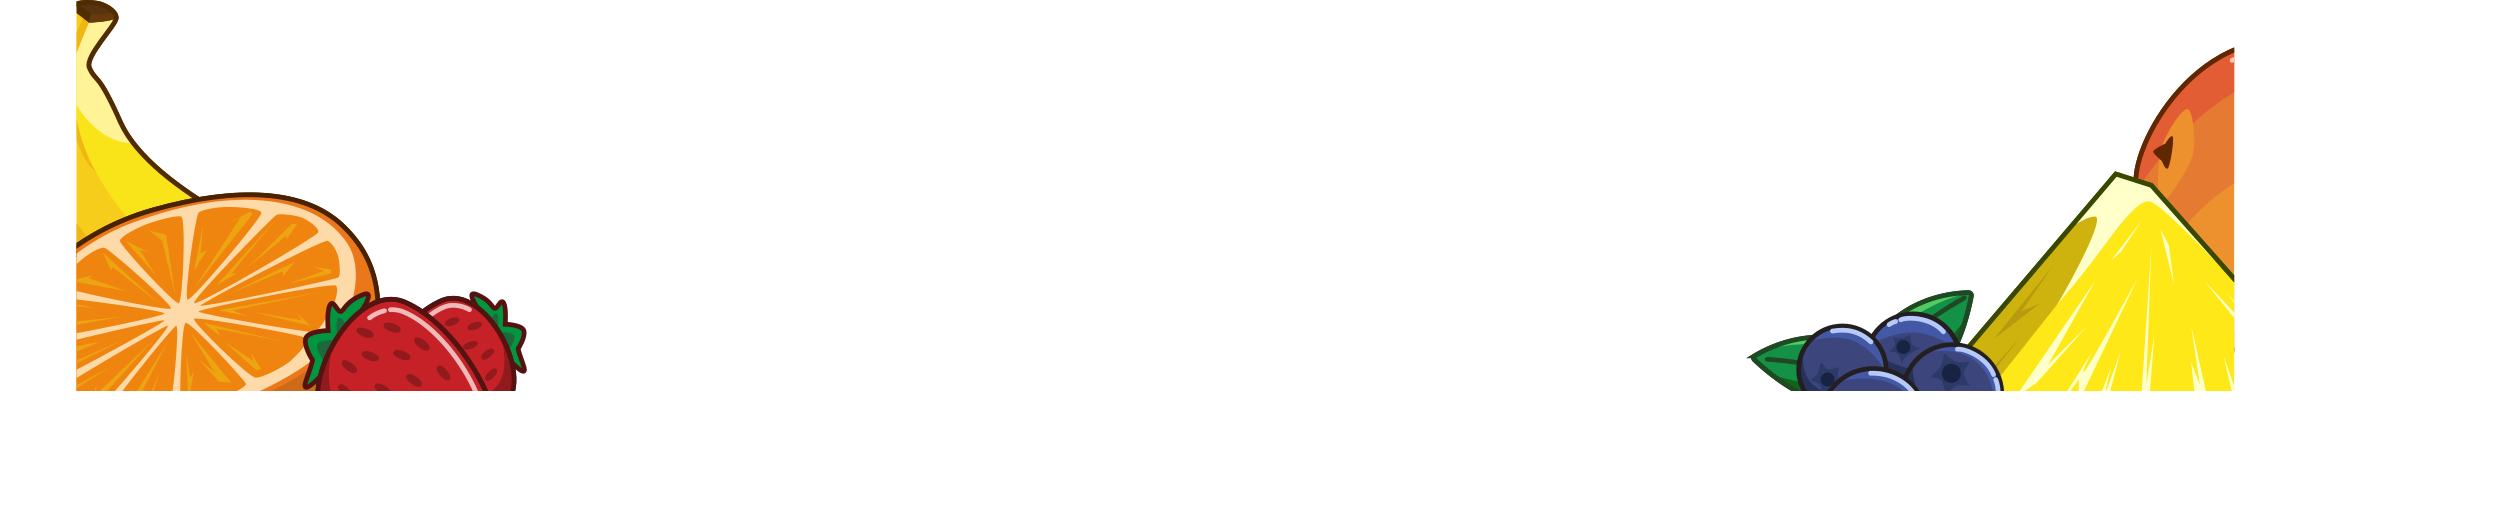 <svg xmlns="http://www.w3.org/2000/svg" xmlns:xlink="http://www.w3.org/1999/xlink" viewBox="0 0 1582.78 325.44"><defs><style>.cls-1,.cls-10,.cls-18,.cls-19,.cls-27,.cls-34,.cls-39,.cls-40,.cls-45,.cls-48,.cls-52{fill:none;}.cls-2{clip-path:url(#clip-path);}.cls-3{fill:#f7cd1c;}.cls-10,.cls-3{stroke:#512c00;}.cls-10,.cls-11,.cls-18,.cls-19,.cls-20,.cls-27,.cls-28,.cls-3,.cls-34,.cls-35,.cls-37,.cls-38,.cls-39,.cls-40,.cls-41,.cls-42,.cls-45,.cls-46,.cls-48,.cls-52{stroke-miterlimit:10;}.cls-10,.cls-11,.cls-18,.cls-19,.cls-20,.cls-27,.cls-28,.cls-3,.cls-34,.cls-35,.cls-37,.cls-39,.cls-40,.cls-41,.cls-42,.cls-45,.cls-48,.cls-52{stroke-width:3px;}.cls-4{fill:#f9e419;}.cls-5{fill:#efb614;}.cls-6{fill:#fff297;}.cls-7{fill:#512c00;}.cls-8{fill:#663b0c;}.cls-9{fill:#563311;}.cls-11,.cls-16{fill:#ed912e;}.cls-11,.cls-19{stroke:#602700;}.cls-12{fill:#e57b33;}.cls-13{fill:#e8b331;}.cls-14{fill:#e25d34;}.cls-15{fill:#b0a416;}.cls-17{fill:#602700;}.cls-18{stroke:#ffc6b0;}.cls-18,.cls-40,.cls-42,.cls-52{stroke-linecap:round;}.cls-20{fill:#ffe817;stroke:#3e5e00;}.cls-21{fill:#ceb20d;}.cls-22{fill:#99990a;}.cls-23{fill:#6b7c08;}.cls-24{fill:#ffffca;}.cls-25{fill:#b79a0d;}.cls-26{fill:#563e28;}.cls-27{stroke:#394700;}.cls-28{fill:#ce6b19;}.cls-28,.cls-34{stroke:#492300;}.cls-29{fill:#ea781b;}.cls-30{fill:#ad5310;}.cls-31{fill:#ffdaa9;}.cls-32{fill:#ef840f;}.cls-33{fill:#eda411;}.cls-35{fill:#009640;}.cls-35,.cls-39{stroke:#541211;}.cls-36{fill:#1c693b;}.cls-37{fill:#c52126;stroke:#361f0f;}.cls-38{fill:#911a1d;stroke:#911a1d;}.cls-40{stroke:#eebbba;}.cls-41,.cls-42{fill:#139146;}.cls-41,.cls-42,.cls-45{stroke:#1f4922;}.cls-43{fill:#50cc62;}.cls-44{fill:#13631a;}.cls-46{fill:#3d467c;}.cls-46,.cls-48{stroke:#231f20;}.cls-47{fill:#4358a6;}.cls-49{fill:#27325b;}.cls-50{fill:#2c3a67;}.cls-51{fill:#182242;}.cls-52{stroke:#b7c9f9;}</style><clipPath id="clip-path" transform="translate(48.47 -521.46)"><rect class="cls-1" width="1366" height="769"/></clipPath></defs><g id="Layer_10" data-name="Layer 10"><g class="cls-2"><g id="Layer_2" data-name="Layer 2"><path class="cls-3" d="M8.05,564.32c4.57,10,5.18,1.66,19.83,34.73,20,44,110.3,81.73,131,89.42s26.49,25.47,29.63,32-2.95,16.23-6.2,17.82-14.41,8.56-40.14,8.15C6.56,743.6-44.76,623.92-38.06,596.36s21.43-31.13,27.78-36S-6.91,528-2.52,525.11s12.18-2.25,16-1.54,11.2,4.32,11.63,8.94S5.18,556.67,8.05,564.32Z" transform="translate(48.47 -521.46)"/></g><g id="Layer_5" data-name="Layer 5"><path class="cls-4" d="M7.84,535.83s-10.74,21.86-10.62,31-3,26.52,12.93,59.23,57.5,82.57,131.26,89.85c40.88,5.69,46.69,13.36,46.69,13.36l.67-6.59s-8.83-21.23-17.2-26.69-.75-1.62-28.36-13.73C109.56,670.2,42.64,627.87,35,611.47,27.88,599,14.94,574,14.94,574a18.69,18.69,0,0,1-7.35-9.69c-2.4-6.86,17.86-29.5,17.06-31.79s-16.82,3.27-16.82,3.27" transform="translate(48.47 -521.46)"/><path class="cls-5" d="M-24.61,570c-6.22,11.8-7.92,14.65-4.75,34.28C-21.63,647,31.6,701,40.75,708.1s48.61,38.2,133,33.88c-4.8,2.65-29.14,8.55-49.52,3.44-12-1.55-56.1-9-83.15-27.81-28.41-12.07-60.9-61.79-60.9-61.79s-25.75-43.76-19.17-56C-36.08,588.26-30.56,573.4-24.61,570Z" transform="translate(48.47 -521.46)"/></g><g id="Layer_6" data-name="Layer 6"><path class="cls-5" d="M183.91,730.57l-72.42-20.24a281,281,0,0,0,33,6.08c19.48,2.55,30.29,6.17,33.45,7.55l6.86,3Z" transform="translate(48.47 -521.46)"/><path class="cls-6" d="M7.84,535.83s-9.77,20.85-10.33,27.79-1.45,12.62-.31,18,15.42,30.21,38.08,30.49L16.14,576.26s-8.61-10-9.26-14,18.24-29.8,18.24-29.8Z" transform="translate(48.47 -521.46)"/><path class="cls-5" d="M4,532.86s-9.31,19.6-10.42,30.48,2.61,55,18.72,67C-1.09,609.87-4.24,571.79-2.54,563.63S7.8,535.83,7.8,535.83Z" transform="translate(48.47 -521.46)"/></g><g id="Layer_4" data-name="Layer 4"><path class="cls-7" d="M-3.49,527.09l11.33,8.74s15.66-.5,16.8-3.28-3.51-7.72-13.52-9.23S-3.5,527.07-3.5,527.07" transform="translate(48.47 -521.46)"/><path class="cls-7" d="M188.05,720.48,182.87,726l-1,12.32s5.41-4.07,6.23-9a25.54,25.54,0,0,0,0-8.85" transform="translate(48.47 -521.46)"/><path class="cls-8" d="M7.84,535.83A30.09,30.09,0,0,1,9,530.27c3,.68,14.6-1.38,14.6-1.38s2.16,2.67.43,4.39S7.84,535.83,7.84,535.83Z" transform="translate(48.47 -521.46)"/><path class="cls-9" d="M.31,523.65S7.64,528.8,9,530.26a47,47,0,0,0,13.11-1.13c3.14-1-9.69-5.73-9.69-5.73L.3,523.66" transform="translate(48.47 -521.46)"/></g><g id="Layer_3" data-name="Layer 3"><path class="cls-10" d="M8.05,564.32c4.57,10,5.18,1.66,19.83,34.73,20,44,110.3,81.73,131,89.42s26.49,25.47,29.63,32-2.95,16.23-6.2,17.82-14.41,8.56-40.14,8.15C6.56,743.6-44.76,623.92-38.06,596.36s21.43-31.13,27.78-36S-6.91,528-2.52,525.11s12.18-2.25,16-1.54,11.2,4.32,11.63,8.94S5.18,556.67,8.05,564.32Z" transform="translate(48.47 -521.46)"/></g><g id="Layer_2-2" data-name="Layer 2"><path class="cls-11" d="M1304.07,631.75c3.73-34,57-114.6,133.84-73.09,42.78,18,110.49,88.52,91.66,156.75s-165.41,40.26-199.36,8.43S1300.35,665.71,1304.07,631.75Z" transform="translate(48.47 -521.46)"/></g><g id="Layer_3-2" data-name="Layer 3"><path class="cls-12" d="M1311.05,700.37c41.86-79.67,115-105,209.79-58.28-14.48-27.41-39.27-61.25-82.93-83.43s-77.88-5-90.18,5-35.57,33.4-41.32,57.4C1300.16,638.79,1298.78,681.35,1311.05,700.37Z" transform="translate(48.47 -521.46)"/><path class="cls-13" d="M1339.07,730.71c111.38,3.24,135.41-1.32,193.47-32.63,1.81,8.84-5.55,27-10.2,32.43s-57.43,25.86-87.85,26.37-75.43-16.37-75.43-16.37" transform="translate(48.47 -521.46)"/></g><g id="Layer_5-2" data-name="Layer 5"><path class="cls-14" d="M1301.6,646.22c40.39-64.11,85-76,85-76s34.49-9.6,96.73,20.34c-40.28-36.54-67.54-42.65-81.84-43.3s-41.89-1.39-70.12,31-29.74,67.91-29.74,67.91" transform="translate(48.47 -521.46)"/><path class="cls-15" d="M1530.68,710.93c-49.23,30-78.13,38.32-146.38,37.92,50,13.5,101,9.6,125.08-6.08,15.58-8.19,21.3-31.84,21.3-31.84" transform="translate(48.47 -521.46)"/></g><g id="Layer_6-2" data-name="Layer 6"><path class="cls-16" d="M1336.53,590.55c3.77.71,5.54,23.11,2.83,30.58s-15.67,28.93-19.55,28.76-1.77-27.79.37-35.42S1332.76,589.83,1336.53,590.55Z" transform="translate(48.47 -521.46)"/><path class="cls-17" d="M1327.16,608.18c.9,2.5-1.65,18.68-3.21,19.91s-3.71-4.68-3.71-4.68-5.52-4.48-5.47-6,7.61-5,7.61-5S1326.28,605.69,1327.16,608.18Z" transform="translate(48.47 -521.46)"/><path class="cls-18" d="M1364.69,559.72c10.34-4.93,31.33-16,71.19,2.88" transform="translate(48.47 -521.46)"/><path class="cls-18" d="M1441.49,565.81c9.85,3.39,28.31,18.45,30.37,21.84" transform="translate(48.47 -521.46)"/></g><g id="Layer_4-2" data-name="Layer 4"><path class="cls-19" d="M1304.07,631.75c3.73-34,57-114.6,133.84-73.09,42.78,18,110.49,88.52,91.66,156.75s-165.41,40.26-199.36,8.43S1300.35,665.71,1304.07,631.75Z" transform="translate(48.47 -521.46)"/></g><g id="Layer_2-3" data-name="Layer 2"><path class="cls-20" d="M1291.07,631.66l22.53,7.18,116.94,132c-81.33,81.9-192.86,39.79-233.89,15.59l-24.5-14.94Z" transform="translate(48.47 -521.46)"/></g><g id="Layer_3-3" data-name="Layer 3"><polygon class="cls-21" points="1339.57 110.19 1220.65 250.07 1245.15 265.02 1362.09 117.38 1339.57 110.19"/></g><g id="Layer_5-3" data-name="Layer 5"><path class="cls-22" d="M1177.07,764.89a13.51,13.51,0,0,0,4,2.26,11.18,11.18,0,0,0,4.39,0,11.64,11.64,0,0,0,1.38,4.48c1.13,1.75,1.89,1.22,4.24,3.07s3.53,2.72,5.66,3.19a14,14,0,0,1,4.4,2.17s11.24,9.36,14,9.62,5.16-3.16,5.16-3.16,2,4.05,4,4.78,20.8,10.27,24.93,9.77,9-4.63,9-4.63-1,3.38.26,3.51,7.39-3.26,7.39-3.26-2.26,5.51-1,8.64c5.89,2.64,21.3,4.52,23.68,4.52s4.89-3.64,4.89-3.64a16.75,16.75,0,0,0,3.88,4c2,1.25,22.2,2.87,27.44,2s20.3-3.89,23.06-3.39,1.13-5.76,1.13-5.76,3,1.46,4.35,1.46,1-5.85,1-5.85,5.39,5.64,6.64,6,1.5.25,4.76-.63,5.64-5.76,5.64-5.76,12.53.49,15.54-1.64,8.62-3.53,12.78-6.26,12.45-8.4,16-10.53l11.16-6.6c-110.9,99.33-253.63-4-253.63-4l3.73-4.38" transform="translate(48.47 -521.46)"/><path class="cls-23" d="M1175.9,767.15s1.79,3.93,3.67,4.44,4.76-2.22,4.76-2.22-2.13,3.47-1,5.22,5.42,1.15,7.77,3,2.64,3.29,4.76,3.76l4.15.92s13.14,10.09,15.9,10.36,5-3,5-3-.29,4.28,1.76,5,23.93,10.53,28.07,10,5-5.27,5-5.27,0,5.14,1.25,5.27,6.27-5.52,6.27-5.52-3.51,6.65-2.26,9.78c5.89,2.63,24.94,4.51,27.32,4.51s4-5,4-5-.25,3.76,1.75,5,26.09,2.87,31.33,2,20-4.26,22.81-3.76,4.26-5.76,4.26-5.76,1.38,2.51,2.75,2.51,0-7.27,0-7.27,2.51,7.14,3.76,7.52,7.52-1.88,10.78-2.76,2.51-5,2.51-5,10.52.12,13.53-2,8.62-3.53,12.78-6.26,12.45-8.4,16-10.53l11.16-6.6c-110.91,99.33-253.63-4-253.63-4l3.72-4.39" transform="translate(48.47 -521.46)"/></g><g id="Layer_6-3" data-name="Layer 6"><path class="cls-24" d="M1401.91,738.53s-78.49-87.82-89.51-89.5-28.2,31.2-58.44,65.13c8.31-13.5,31.11-55.8,23.85-55.6s-17.27,9-16.48,8.11l29.77-35,22.53,7.18,88.28,99.69" transform="translate(48.47 -521.46)"/><polygon class="cls-24" points="1275.91 251.62 1326.53 177.69 1296.71 230.82 1321.27 206.51 1289.44 242.35 1275.91 251.62"/><path class="cls-24" d="M1251.5,783.36l24.81-39.59s-7.27,13.53-5.51,13.28,34.58-60.4,34.58-60.4l-38.09,80,.5-15Z" transform="translate(48.47 -521.46)"/><polygon class="cls-24" points="1353.85 278.94 1362.09 155.39 1358.86 243.43 1363.88 212.78 1360.37 257.89 1353.85 278.94"/><polygon class="cls-24" points="1336.56 164.91 1356.11 139.35 1343.07 159.15 1336.56 164.91"/><path class="cls-24" d="M1411.39,769.36c-1.75-3-49.87-62.65-49.87-62.65l19,28.06L1347,699.16,1390.34,753Z" transform="translate(48.47 -521.46)"/><path class="cls-24" d="M1344.23,797.9c-.25-.75-5.52-47.12-5.52-47.12l5.52,14.11-5.52-37.66,11.78,52.38-5.89-4.52Z" transform="translate(48.47 -521.46)"/><polygon class="cls-24" points="1367.89 145.36 1376.41 180.2 1373.15 155.39 1367.89 145.36"/><path class="cls-24" d="M1272.3,795.36,1288.07,754s-4,15.79-3.26,15.29,9.52-26.32,9.52-26.32l-10,38.6Z" transform="translate(48.47 -521.46)"/><path class="cls-24" d="M1368.65,788.08c0-1.51-9.52-41.86-9.52-41.86l9.52,27.32,3.76-6.39Z" transform="translate(48.47 -521.46)"/><polygon class="cls-25" points="1248.97 251.62 1278.67 213.84 1253.85 241.85 1255.19 232.73 1248.97 251.62"/><polygon class="cls-25" points="1299.97 167.98 1262.31 214.66 1291.37 192.23 1279.79 197.12 1299.97 167.98"/><path class="cls-26" d="M1323.43,801.36c1.54-.24,9.65-1.61,11.73-.66s4.7,3.64,3.36,5.12-12.08,2.84-14.52,1.8-5.23-3.94-4.45-5.07S1321.89,801.63,1323.43,801.36Z" transform="translate(48.47 -521.46)"/><path class="cls-26" d="M1189.64,764.89c0-2.33,3.68-2.26,6.21,0s3.1,7.22,0,7.22S1189.64,767.22,1189.64,764.89Z" transform="translate(48.47 -521.46)"/><path class="cls-26" d="M1275.73,800.41c2.33-.93,5.37,0,7.6,0s4.75,1.41,3.83,3.81-6,2-8.72,1S1273.41,801.36,1275.73,800.41Z" transform="translate(48.47 -521.46)"/></g><g id="Layer_4-3" data-name="Layer 4"><path class="cls-27" d="M1291.07,631.66l22.53,7.18,116.94,132c-81.33,81.9-192.86,39.79-233.89,15.59l-24.5-14.94Z" transform="translate(48.47 -521.46)"/></g><g id="Layer_2-4" data-name="Layer 2"><path class="cls-28" d="M168.29,664.22c-24.2-23-67.18-24.57-119.33-10S-29.8,703-36.16,713.45s-16.27,30-7.09,55.92S1,847.81,71.06,845.31c43.4,0,97.64-32.55,111.83-80.53S192.49,687.15,168.29,664.22Z" transform="translate(48.47 -521.46)"/></g><g id="Layer_7" data-name="Layer 7"><path class="cls-29" d="M141.43,820.57c21.23-25.74,33.43-83.89,31-94.72s6.77-49,6.77-49,15.77,25.5,11.75,50.91-3.79,21-12.21,48.39c-12,26.08-37.24,44.43-37.24,44.43" transform="translate(48.47 -521.46)"/><path class="cls-30" d="M63.75,845.36c-41.49-16.54-68.37-36.83-73.2-57.22s-35-22.62-35-22.62S-30.42,800.66-17.38,810c7.93,6.41,28.3,23.67,41.33,27.77s39.8,7.61,39.8,7.61" transform="translate(48.47 -521.46)"/></g><g id="Layer_3-4" data-name="Layer 3"><path class="cls-29" d="M39.73,657.35C-9.54,673.21-47,717-46.59,745.44c.38,27.26,8,41.87,59.37,48.55s127.57-27.55,149.05-50.91c15.16-14.61,29.91-53,11.37-73.85C151.3,641.69,101.2,635.66,39.73,657.35Z" transform="translate(48.47 -521.46)"/><path class="cls-31" d="M41.21,660.44c-47,15.09-82.73,56.74-82.36,83.79.35,25.93,7.63,39.83,56.62,46.18S137.27,764.21,157.7,742c14.47-13.89,28.54-50.41,10.86-70.26C147.69,645.54,99.87,639.8,41.21,660.44Z" transform="translate(48.47 -521.46)"/></g><g id="Layer_5-4" data-name="Layer 5"><path class="cls-32" d="M63.14,727.75c-2.19,0-46.62,56-45.37,57.58s15.54,1.33,20.3.62,17.09-2.19,20-4.69S65.33,727.75,63.14,727.75Z" transform="translate(48.47 -521.46)"/><path class="cls-32" d="M69.09,725.87c-2.82,1.07-4.4,52.26-2.82,54.14s16.91-2.66,22.39-4.7,18.61-8.76,18.61-10.68S71.9,724.78,69.09,725.87Z" transform="translate(48.47 -521.46)"/><path class="cls-32" d="M74.42,723.37c1.41-1.88,69,10.21,71.34,12.2s-6.73,11.27-10.68,14.71-17.21,10.33-21.59,10.33S73,725.25,74.42,723.37Z" transform="translate(48.47 -521.46)"/><path class="cls-32" d="M77.23,718.62c.63-1.64,84.52-18.62,87-16.27s-1.38,12.82-3.75,16.58-7.2,12.05-9.7,12.82S76.61,720.27,77.23,718.62Z" transform="translate(48.47 -521.46)"/><path class="cls-32" d="M78.49,714.93c0-1.55,77.44-42.1,80.41-41s6.11,6.88,6.89,10.48,1.56,11.28,0,12.68S78.49,716.47,78.49,714.93Z" transform="translate(48.47 -521.46)"/><path class="cls-32" d="M74.42,713.36c-1.58-2.19,50-54.82,52.22-55.89s12.71.33,16.31,1.9,11,6.41,10,9.23S76,715.54,74.42,713.36Z" transform="translate(48.47 -521.46)"/><path class="cls-32" d="M70.36,711.17c-2.72-.63,5-53.37,6.88-55.09s10.8-3.6,18.78-3.6,20,1.07,21,3.6S73.06,711.79,70.36,711.17Z" transform="translate(48.47 -521.46)"/><path class="cls-32" d="M66.27,658.59c-3.13-1.12-16.11,2.66-21.59,4.69S27.47,671.1,27.47,674s34.61,40.21,37.24,39.43S69.4,659.71,66.27,658.59Z" transform="translate(48.47 -521.46)"/><path class="cls-32" d="M59.67,716.8c1.88-1.88-39.11-37.87-41.93-38.46S7.06,682.09.84,687.88s-14.23,11.75-12.51,14.24S57.82,718.68,59.67,716.8Z" transform="translate(48.47 -521.46)"/><path class="cls-32" d="M55.63,719.93c0-2-72.59-11.9-75.72-10.33s-9,9.74-10.33,12.2-4.64,14.3-2.47,15.75S55.62,722,55.63,719.93Z" transform="translate(48.47 -521.46)"/><path class="cls-32" d="M55.63,724.31c-1.4-1.15-89,19.9-90.74,21.13s-.94,8.28,0,11.41,7.89,10.91,10.52,10.91S57,725.44,55.63,724.31Z" transform="translate(48.47 -521.46)"/><path class="cls-32" d="M57.82,727.75c-1.56-1.07-77.6,44.12-77.6,46s10.42,7.2,13.3,7.82,13.77,3.13,16.74,2.19S59.39,728.82,57.82,727.75Z" transform="translate(48.47 -521.46)"/></g><g id="Layer_6-4" data-name="Layer 6"><polygon class="cls-33" points="119.13 254.69 118.04 223.61 120.32 239.15 122.83 235.08 119.13 254.69"/><polygon class="cls-33" points="179.21 216.19 128.72 204.39 139.36 212.66 137 208.06 179.21 216.19"/><polygon class="cls-33" points="162.18 234.39 141.85 216.19 160.44 228.54 158.73 223.61 165.46 233.51 162.18 234.39"/><polygon class="cls-33" points="205.09 184.48 138.53 196.39 156.89 200.34 147.09 196.59 205.09 184.48"/><polygon class="cls-33" points="196.74 206.27 158.73 197.22 191.1 202.81 187.56 198.13 196.74 206.27"/><polygon class="cls-33" points="145.21 185.95 186.72 165.71 179.21 174.89 179.21 171.76 145.21 185.95"/><path class="cls-33" d="M161.17,694.46c-.62.42-26.71,6.48-26.71,6.48L156.57,693l-7.09-2.51L161.17,692Z" transform="translate(48.47 -521.46)"/><polygon class="cls-33" points="174.41 139.22 137 180.67 150 173 146.67 173 174.41 139.22"/><polygon class="cls-33" points="184.84 141.72 157.1 169.05 181.51 149.03 180.88 152.44 188.19 141.72 184.84 141.72"/><polygon class="cls-33" points="106.34 216.19 83.04 261.05 83.04 245.62 84.7 250.83 106.34 216.19"/><polygon class="cls-33" points="90.97 258.99 101.19 235.67 94.68 254.69 99.73 252.5 90.97 258.99"/><polygon class="cls-33" points="159.81 135.64 122.83 182.62 152.1 137.97 143.96 141.72 158.73 133.79 159.81 135.64"/><polygon class="cls-33" points="122.83 171.34 128.72 141.72 126.96 160.37 131.18 158.2 122.83 171.34"/><polygon class="cls-33" points="79.49 152.44 98.69 174.26 88.47 158.2 94.68 159.94 79.49 152.44"/><polygon class="cls-33" points="94.68 146.1 102.65 152.44 111 186.78 105.15 148.61 94.68 146.1"/><polygon class="cls-33" points="100.36 191.91 65.1 159.94 70.31 171.34 71.36 169.05 100.36 191.91"/><polygon class="cls-33" points="80.74 184.48 44.65 177.81 58.23 174.26 56.13 176.15 80.74 184.48"/><polygon class="cls-33" points="20.66 210.35 78.24 200.34 30.46 205.35 37.56 200.34 20.66 210.35"/><polygon class="cls-33" points="31.09 193.56 49.45 197.22 45.7 193.56 60.92 195.38 35.06 189.71 31.09 193.56"/><polygon class="cls-33" points="23.79 242.27 79.49 214.53 28.69 236.85 32.13 231.69 23.79 240.4 23.79 242.27"/><polygon class="cls-33" points="39.02 226.63 63.64 216.19 42.36 220.44 47.37 221.41 39.02 226.63"/><polygon class="cls-33" points="96.14 216.19 56.54 260.01 60.92 243.53 60.92 249.58 96.14 216.19"/><polygon class="cls-33" points="70.73 231.69 34.23 251.66 47.99 250 46.01 247.32 70.73 231.69"/><path class="cls-33" d="M98.2,763.74c-.84-.21-26.24-32-26.24-32l15.39,25.39-10.12-8.21,12.82,14.21Z" transform="translate(48.47 -521.46)"/></g><g id="Layer_4-4" data-name="Layer 4"><path class="cls-34" d="M168.29,664.22c-24.2-23-67.18-24.57-119.33-10S-29.8,703-36.16,713.45s-16.27,30-7.09,55.92S1,847.81,71.06,845.31c43.4,0,97.64-32.55,111.83-80.53S192.49,687.15,168.29,664.22Z" transform="translate(48.47 -521.46)"/></g><g id="Layer_13" data-name="Layer 13"><path class="cls-35" d="M256.66,720.62s-12-16.36-3.22-12.65,9.24,7.72,11.09,8.7,4.17-6.92,5.94-3.28.91,13.34.91,13.34,10.64.28,11.81,4.09-3.37,11.06-3.37,11.06-1.46-1.68,3,10.59-12.41-7-12.41-7Z" transform="translate(48.47 -521.46)"/><path class="cls-36" d="M252.83,727.71s-10-12.85-2-10.4,8.12,5.77,9.79,6.45,4.51-6.2,5.89-3.26-.22,11.2-.22,11.2,10.07-.63,10.85,2.52S273,743.8,273,743.8s-1.26-1.33,2,8.74-11.19-4.89-11.19-4.89Z" transform="translate(48.47 -521.46)"/><path class="cls-37" d="M185.14,785.44c-8.43-15.25,18.63-62.36,46.27-73.78s60.82,50.66,37.89,68.5S193.57,800.68,185.14,785.44Z" transform="translate(48.47 -521.46)"/><path class="cls-38" d="M271.13,739.47c-5.66-14.2,6.36,12.8-4.24,26.21s-63.47,31-82.36,18.64c11.27,20.69,80.36,6.16,88-8.51S276.79,753.66,271.13,739.47Z" transform="translate(48.47 -521.46)"/><path class="cls-39" d="M185.14,785.44c-8.43-15.25,18.63-62.36,46.27-73.78s60.83,50.66,37.89,68.5S193.57,800.68,185.14,785.44Z" transform="translate(48.47 -521.46)"/><path class="cls-38" d="M191.74,780.33c1.14,2.26,8.78-1.82,7.74-3.88S190.61,778.06,191.74,780.33Z" transform="translate(48.47 -521.46)"/><path class="cls-38" d="M213.4,780.05c.85,2.38,8.93-.73,8.18-2.9S212.55,777.66,213.4,780.05Z" transform="translate(48.47 -521.46)"/><path class="cls-38" d="M247.6,769.56c1.08,2.29,8.81-1.61,7.82-3.7S246.52,767.28,247.6,769.56Z" transform="translate(48.47 -521.46)"/><path class="cls-38" d="M256.84,748.32c1.54,2,8.27-3.44,6.86-5.27S255.3,746.31,256.84,748.32Z" transform="translate(48.47 -521.46)"/><path class="cls-38" d="M222.83,755.31c1.45,2.08,8.41-3.08,7.08-5S221.37,753.24,222.83,755.31Z" transform="translate(48.47 -521.46)"/><path class="cls-38" d="M233.74,726.62c.85,2.38,8.93-.72,8.18-2.9S232.89,724.23,233.74,726.62Z" transform="translate(48.47 -521.46)"/><path class="cls-38" d="M218.79,736.42c1.56,2,8.25-3.5,6.84-5.32S217.24,734.42,218.79,736.42Z" transform="translate(48.47 -521.46)"/><path class="cls-38" d="M208,752.22c1.88,1.66,7.41-5,5.66-6.54S206.13,750.57,208,752.22Z" transform="translate(48.47 -521.46)"/><path class="cls-38" d="M201.62,766c1.51,2,8.32-3.32,6.92-5.17S200.11,763.92,201.62,766Z" transform="translate(48.47 -521.46)"/><path class="cls-38" d="M245.22,741.57c.84,2.37,8.92-.73,8.17-2.91S244.37,739.18,245.22,741.57Z" transform="translate(48.47 -521.46)"/><path class="cls-38" d="M219.67,767.38c.85,2.39,8.93-.72,8.18-2.9S218.82,765,219.67,767.38Z" transform="translate(48.47 -521.46)"/><path class="cls-38" d="M231.75,777.26c1,2.31,8.85-1.35,7.93-3.47S230.73,774.94,231.75,777.26Z" transform="translate(48.47 -521.46)"/><path class="cls-38" d="M239.05,759.88c1.32,2.16,8.59-2.52,7.39-4.51S237.75,757.72,239.05,759.88Z" transform="translate(48.47 -521.46)"/><path class="cls-38" d="M228.68,741c.85,2.37,8.93-.73,8.18-2.91S227.83,738.6,228.68,741Z" transform="translate(48.47 -521.46)"/><path class="cls-38" d="M259.49,761.7c1.81,1.76,7.69-4.6,6-6.21S257.68,759.93,259.49,761.7Z" transform="translate(48.47 -521.46)"/><path class="cls-38" d="M248,729.29c.84,2.39,8.92-.73,8.17-2.9S247.1,726.91,248,729.29Z" transform="translate(48.47 -521.46)"/><path class="cls-40" d="M221.76,722.71s9.11-7.92,16-7.92a20.9,20.9,0,0,1,11,2.75" transform="translate(48.47 -521.46)"/></g><g id="Layer_11" data-name="Layer 11"><path class="cls-35" d="M177.05,723.39s14.47-19.72,3.89-15.25-11.15,9.31-13.38,10.5-5-8.38-7.16-4-1.1,16.08-1.1,16.08-12.83.34-14.24,5S149.12,749,149.12,749s1.75-2-3.64,12.78,14.94-8.4,14.94-8.4Z" transform="translate(48.47 -521.46)"/><path class="cls-36" d="M181.68,732s12.08-15.5,2.45-12.58-9.8,7-11.81,7.78-5.45-7.48-7.11-3.92.26,13.5.26,13.5-12.12-.75-13.09,3,4.94,11.6,4.94,11.6,1.49-1.56-2.42,10.51S168.39,756,168.39,756Z" transform="translate(48.47 -521.46)"/><path class="cls-37" d="M263.34,801.6c10.17-18.38-22.48-75.23-55.82-89s-73.38,61.12-45.71,82.64S253.17,820,263.34,801.6Z" transform="translate(48.47 -521.46)"/><path class="cls-38" d="M159.57,746.14c6.8-17.13-7.66,15.44,5.11,31.62s76.58,37.41,99.39,22.48c-13.6,25-96.95,7.43-106.11-10.26S152.77,763.26,159.57,746.14Z" transform="translate(48.47 -521.46)"/><path class="cls-39" d="M263.34,801.6c10.17-18.38-22.48-75.23-55.83-89s-73.37,61.12-45.7,82.64S253.17,820,263.34,801.6Z" transform="translate(48.47 -521.46)"/><path class="cls-38" d="M255.37,795.43c-1.37,2.73-10.58-2.19-9.33-4.68S256.74,792.7,255.37,795.43Z" transform="translate(48.47 -521.46)"/><path class="cls-38" d="M229.25,795.09c-1,2.88-10.77-.88-9.84-3.5S230.27,792.22,229.25,795.09Z" transform="translate(48.47 -521.46)"/><path class="cls-38" d="M188,782.44c-1.3,2.76-10.63-2-9.44-4.46S189.3,779.68,188,782.44Z" transform="translate(48.47 -521.46)"/><path class="cls-38" d="M176.84,756.82c-1.89,2.42-10-4.15-8.28-6.36S178.7,754.42,176.84,756.82Z" transform="translate(48.47 -521.46)"/><path class="cls-38" d="M217.88,765.25c-1.75,2.52-10.15-3.71-8.55-6S219.62,762.75,217.88,765.25Z" transform="translate(48.47 -521.46)"/><path class="cls-38" d="M204.7,730.64c-1,2.87-10.77-.88-9.83-3.5S205.71,727.76,204.7,730.64Z" transform="translate(48.47 -521.46)"/><path class="cls-38" d="M222.74,742.47c-1.89,2.4-10-4.22-8.24-6.42S224.61,740.05,222.74,742.47Z" transform="translate(48.47 -521.46)"/><path class="cls-38" d="M235.72,761.53c-2.31,2-8.94-6.08-6.84-7.91S238,759.53,235.72,761.53Z" transform="translate(48.47 -521.46)"/><path class="cls-38" d="M243.45,778.08c-1.82,2.45-10.06-4-8.37-6.23S245.28,775.64,243.45,778.08Z" transform="translate(48.47 -521.46)"/><path class="cls-38" d="M190.86,748.67c-1,2.87-10.77-.88-9.83-3.51S191.87,745.79,190.86,748.67Z" transform="translate(48.47 -521.46)"/><path class="cls-38" d="M221.69,779.81c-1,2.88-10.78-.87-9.84-3.5S222.69,776.94,221.69,779.81Z" transform="translate(48.47 -521.46)"/><path class="cls-38" d="M207.12,791.73c-1.22,2.79-10.7-1.63-9.58-4.18S208.34,788.93,207.12,791.73Z" transform="translate(48.47 -521.46)"/><path class="cls-38" d="M198.27,770.78c-1.58,2.6-10.36-3-8.91-5.44S199.87,768.16,198.27,770.78Z" transform="translate(48.47 -521.46)"/><path class="cls-38" d="M210.81,748c-1,2.87-10.77-.88-9.84-3.5S211.83,745.09,210.81,748Z" transform="translate(48.47 -521.46)"/><path class="cls-38" d="M173.63,773c-2.19,2.13-9.28-5.54-7.29-7.49S175.84,770.82,173.63,773Z" transform="translate(48.47 -521.46)"/><path class="cls-38" d="M187.57,733.86c-1,2.87-10.77-.88-9.83-3.5S188.59,731,187.57,733.86Z" transform="translate(48.47 -521.46)"/></g><g id="Layer_15" data-name="Layer 15"><path class="cls-40" d="M194.94,718.23a24.62,24.62,0,0,0-9.4,4.48" transform="translate(48.47 -521.46)"/><path class="cls-40" d="M198.71,717.55a19.26,19.26,0,0,1,8.42,1.44c20.92,8.65,41.52,36.6,48.33,57.74" transform="translate(48.47 -521.46)"/></g><g id="Layer_9-2" data-name="Layer 9"><path class="cls-41" d="M1137.94,737.82c19.07-28.6,51.37-31,59.88-31.08a1.77,1.77,0,0,1,1.79,1.74,2,2,0,0,1,0,.34c-2.06,11.28-13.71,64.84-47.55,58.78C1114.23,760.83,1115.84,771,1137.94,737.82Z" transform="translate(48.47 -521.46)"/><path class="cls-42" d="M1156.51,740.35c7.19-13.13,38.65-30.27,38.65-30.27" transform="translate(48.47 -521.46)"/><path class="cls-43" d="M1153.76,728.84a113.37,113.37,0,0,1,44.07-22.08c-30.62.41-50.49,19.12-50.17,21S1153.76,728.84,1153.76,728.84Z" transform="translate(48.47 -521.46)"/><path class="cls-44" d="M1174.37,745.05c8.5-3.91,21.76-21.77,21.76-21.77s-5,16.89-10,24.28S1165.87,749,1174.37,745.05Z" transform="translate(48.47 -521.46)"/><path class="cls-45" d="M1137.94,737.82c19.07-28.6,51.37-31,59.88-31.08a1.77,1.77,0,0,1,1.79,1.74,2,2,0,0,1,0,.34c-2.06,11.28-13.71,64.84-47.55,58.78C1114.23,760.83,1115.84,771,1137.94,737.82Z" transform="translate(48.47 -521.46)"/><path class="cls-41" d="M1124.81,771.62c-29.23,17.52-34.75,48.87-35.72,57.15a1.57,1.57,0,0,0,1.34,1.78,1.85,1.85,0,0,0,.47,0c11-1.61,63.28-11,60.94-44.16C1149.16,749.37,1158.69,751.3,1124.81,771.62Z" transform="translate(48.47 -521.46)"/><path class="cls-42" d="M1133.51,792.51c-14.07,4.52-37.75,31.36-37.75,31.36" transform="translate(48.47 -521.46)"/><path class="cls-43" d="M1119.71,780.66a121,121,0,0,0-29.21,39.61c6.14-29.34,27.61-46.13,29.31-45.61S1119.71,780.66,1119.71,780.66Z" transform="translate(48.47 -521.46)"/><path class="cls-44" d="M1128,807.32c-4.59,8.14-23,20.4-23,20.4s16.63-4.27,24.19-8.85S1132.64,799.2,1128,807.32Z" transform="translate(48.47 -521.46)"/><path class="cls-45" d="M1124.81,771.62c-29.23,17.52-34.75,48.87-35.72,57.15a1.57,1.57,0,0,0,1.34,1.78,1.85,1.85,0,0,0,.47,0c11-1.61,63.28-11,60.94-44.16C1149.16,749.37,1158.69,751.3,1124.81,771.62Z" transform="translate(48.47 -521.46)"/><path class="cls-41" d="M1129.53,739.6c-31.81-12.23-59.9,2.74-67,7.08a1.57,1.57,0,0,0-.59,2.15,1.52,1.52,0,0,0,.3.37c8,7.66,47.65,43.06,72.3,20.77C1162.06,745.07,1166.41,753.76,1129.53,739.6Z" transform="translate(48.47 -521.46)"/><path class="cls-42" d="M1118.41,759.33c-12.23-8.29-48-10.4-48-10.4" transform="translate(48.47 -521.46)"/><path class="cls-43" d="M1119.27,741.15a120.92,120.92,0,0,0-49.2,1.41c26.9-13.24,53.35-6.69,54-5S1119.27,741.15,1119.27,741.15Z" transform="translate(48.47 -521.46)"/><path class="cls-44" d="M1103.4,764.14c-9.24,1.4-30.21-5.53-30.21-5.53s13.61,10.47,21.87,13.59S1112.64,762.74,1103.4,764.14Z" transform="translate(48.47 -521.46)"/><path class="cls-45" d="M1129.53,739.6c-31.81-12.23-59.9,2.74-67,7.08a1.57,1.57,0,0,0-.59,2.15,1.52,1.52,0,0,0,.3.37c8,7.66,47.65,43.06,72.3,20.77C1162.06,745.07,1166.41,753.76,1129.53,739.6Z" transform="translate(48.47 -521.46)"/></g><g id="back_berry" data-name="back berry"><circle class="cls-46" cx="1211.16" cy="228.63" r="29.93"/><path class="cls-47" d="M1134.7,739.71c13.84-33.08,54.45-18.42,56.07,2.84C1168.93,728.84,1158.75,728.87,1134.7,739.71Z" transform="translate(48.47 -521.46)"/><circle class="cls-48" cx="1211.16" cy="228.63" r="29.93"/><path class="cls-49" d="M1137.92,744.68s8.35,32.27,35.14,9.26C1157.82,759.38,1137.92,744.68,1137.92,744.68Z" transform="translate(48.47 -521.46)"/></g><g id="Layer_5-5" data-name="Layer 5"><path class="cls-50" d="M1150.43,735.26a.25.25,0,0,0-.31.19.24.24,0,0,0,0,.2,6.75,6.75,0,0,1,1.24,4c-.22,1.43-2.25,3.2-3.44,4.15a.26.26,0,0,0,0,.37.27.27,0,0,0,.22.11c1.23-.15,3.27-.21,4.43.79,1.32,1.15,2.4,4.4,2.85,5.92a.25.25,0,0,0,.31.19.27.27,0,0,0,.19-.17,11.15,11.15,0,0,1,3.39-4.66,46.4,46.4,0,0,1,7.49-4.08.25.25,0,0,0,.15-.34.24.24,0,0,0-.2-.16c-1.2-.27-3.4-.88-4.37-2-1.08-1.27-1.24-5-1.25-6.28a.27.27,0,0,0-.27-.26.23.23,0,0,0-.14,0,19.24,19.24,0,0,1-4.91,2.22A15.31,15.31,0,0,1,1150.43,735.26Z" transform="translate(48.47 -521.46)"/><circle class="cls-51" cx="1205.02" cy="219.7" r="4.4"/></g><g id="front_right_berry" data-name="front right berry"><circle class="cls-46" cx="1235.96" cy="249.45" r="31.34"/><path class="cls-47" d="M1170.66,744.44c17-3.17,45.13-.56,44.24,41.39C1231.17,750.26,1192.25,730.2,1170.66,744.44Z" transform="translate(48.47 -521.46)"/><path class="cls-49" d="M1162.17,752.59c-9.27,7.74-6.42,59.18,35.74,48C1170.08,795.92,1163.86,770.41,1162.17,752.59Z" transform="translate(48.47 -521.46)"/><circle class="cls-48" cx="1187.52" cy="771.01" r="31.34" transform="translate(-139.84 -84.71) rotate(-19.34)"/></g><g id="Layer_6-5" data-name="Layer 6"><path class="cls-50" d="M1183,745.42a.43.43,0,0,0-.61,0,.42.42,0,0,0-.12.26,31.46,31.46,0,0,1-1.8,7.18c-.9,1.85-4.54,5.26-6.21,6.77a.44.44,0,0,0,0,.62.42.42,0,0,0,.31.15c1.67.06,4.72.39,6,2,1.8,2.19,3,10.18,3.29,9.86s3.6-5.6,6.28-6.54c2-.71,5.86-.3,7.64-.06a.44.44,0,0,0,.47-.4.51.51,0,0,0-.06-.25c-1-1.59-3.08-5.13-3.3-6.91s2.22-5.19,3.39-6.69a.43.43,0,0,0-.07-.61.45.45,0,0,0-.29-.1,42.22,42.22,0,0,1-7.85-.24C1187.81,750,1184.36,746.79,1183,745.42Z" transform="translate(48.47 -521.46)"/><circle class="cls-51" cx="1235.44" cy="236.4" r="6.04"/></g><g id="back_left_berry" data-name="back left berry"><circle class="cls-46" cx="1166.14" cy="233.95" r="27.68"/><path class="cls-47" d="M1097.46,737c22.68-4.35,33.23-1.88,48.19,19.24C1143.44,722.9,1108.38,723,1097.46,737Z" transform="translate(48.47 -521.46)"/><path class="cls-49" d="M1129.68,772c-27.54,1.65-38.56-8.64-36.59-28.58C1085.73,746,1090.66,799.87,1129.68,772Z" transform="translate(48.47 -521.46)"/><circle class="cls-48" cx="1166.45" cy="234.06" r="27.68"/></g><g id="Layer_7-2" data-name="Layer 7"><path class="cls-50" d="M1103.86,751.91a.73.73,0,0,1,.85-.57.73.73,0,0,1,.42.25c1.12,1.37,2.95,3.46,3.68,3.76s4.17-.72,6-1.35a.72.72,0,0,1,.93.83c-.38,2-1,5.82-.77,6.6.21.61,2.1,1.4,3.65,1.93a.71.71,0,0,1,.44.91.69.69,0,0,1-.46.45c-2.59.88-6.83,2.32-8,2.84a29.47,29.47,0,0,0-5,4,.72.72,0,0,1-1,0,.76.76,0,0,1-.19-.54c.1-1.89.15-4.66-.36-5.63s-3.43-2.24-5.26-2.92a.73.73,0,0,1-.44-.93.72.72,0,0,1,.32-.37c1.24-.74,3-1.93,3.5-3.09A35.33,35.33,0,0,0,1103.86,751.91Z" transform="translate(48.47 -521.46)"/><circle class="cls-51" cx="1157.05" cy="240.21" r="4.4"/></g><g id="front_berry" data-name="front berry"><circle class="cls-46" cx="1186.04" cy="267.08" r="33.75"/><path class="cls-47" d="M1116.07,762.51c25.63-3.86,43.41-1.25,55.09,29.44C1171.72,751.08,1129.66,748.47,1116.07,762.51Z" transform="translate(48.47 -521.46)"/><path class="cls-49" d="M1104.76,781.43c-5.48,17.59,14,54.3,50.81,35.68C1129.28,817.08,1113.2,803.84,1104.76,781.43Z" transform="translate(48.47 -521.46)"/><circle class="cls-48" cx="1186.04" cy="267.08" r="33.75"/></g><g id="Layer_8" data-name="Layer 8"><path class="cls-50" d="M1138.72,770.73a.66.66,0,0,0-1.13.3,79.88,79.88,0,0,1-2.46,8.52c-.7,1.51-6.29,4.92-9.14,6.6a.65.65,0,0,0-.2.91.64.64,0,0,0,.43.3c2.51.4,6.74,1.32,7.36,2.91.68,1.75.88,8.57.94,11.66a.66.66,0,0,0,.67.65.67.67,0,0,0,.45-.18c2.21-2.15,7.16-6.8,9.17-7.5s8.22-1.14,10.91-1.3a.66.66,0,0,0,.63-.69.73.73,0,0,0-.14-.38c-1.69-2.12-5.45-7.08-5.86-9.17-.37-1.93,1.78-5.57,3.07-7.54a.66.66,0,0,0-.67-1c-2.31.46-6.46,1.17-8.12.68S1140.1,772.21,1138.72,770.73Z" transform="translate(48.47 -521.46)"/><circle class="cls-51" cx="1190.17" cy="264.57" r="6.7"/></g><g id="Layer_11-2" data-name="Layer 11"><path class="cls-52" d="M1190.77,742.55c3.8-.64,18.36,4.43,22.91,16.08" transform="translate(48.47 -521.46)"/><path class="cls-52" d="M1215.07,761.81a23.34,23.34,0,0,1,1.51,7.39" transform="translate(48.47 -521.46)"/><path class="cls-52" d="M1155,723.91c3.37-1.82,18.79-1.89,26.94,7.6" transform="translate(48.47 -521.46)"/><path class="cls-52" d="M1147.55,727a13.13,13.13,0,0,1,4.1-2" transform="translate(48.47 -521.46)"/><path class="cls-52" d="M1135.84,757.75c10.88-.24,21.06,4.17,27,12.5" transform="translate(48.47 -521.46)"/><path class="cls-52" d="M1111.7,731.07c8.35-1.38,16.45-.54,24.36,6.87" transform="translate(48.47 -521.46)"/></g></g></g></svg>